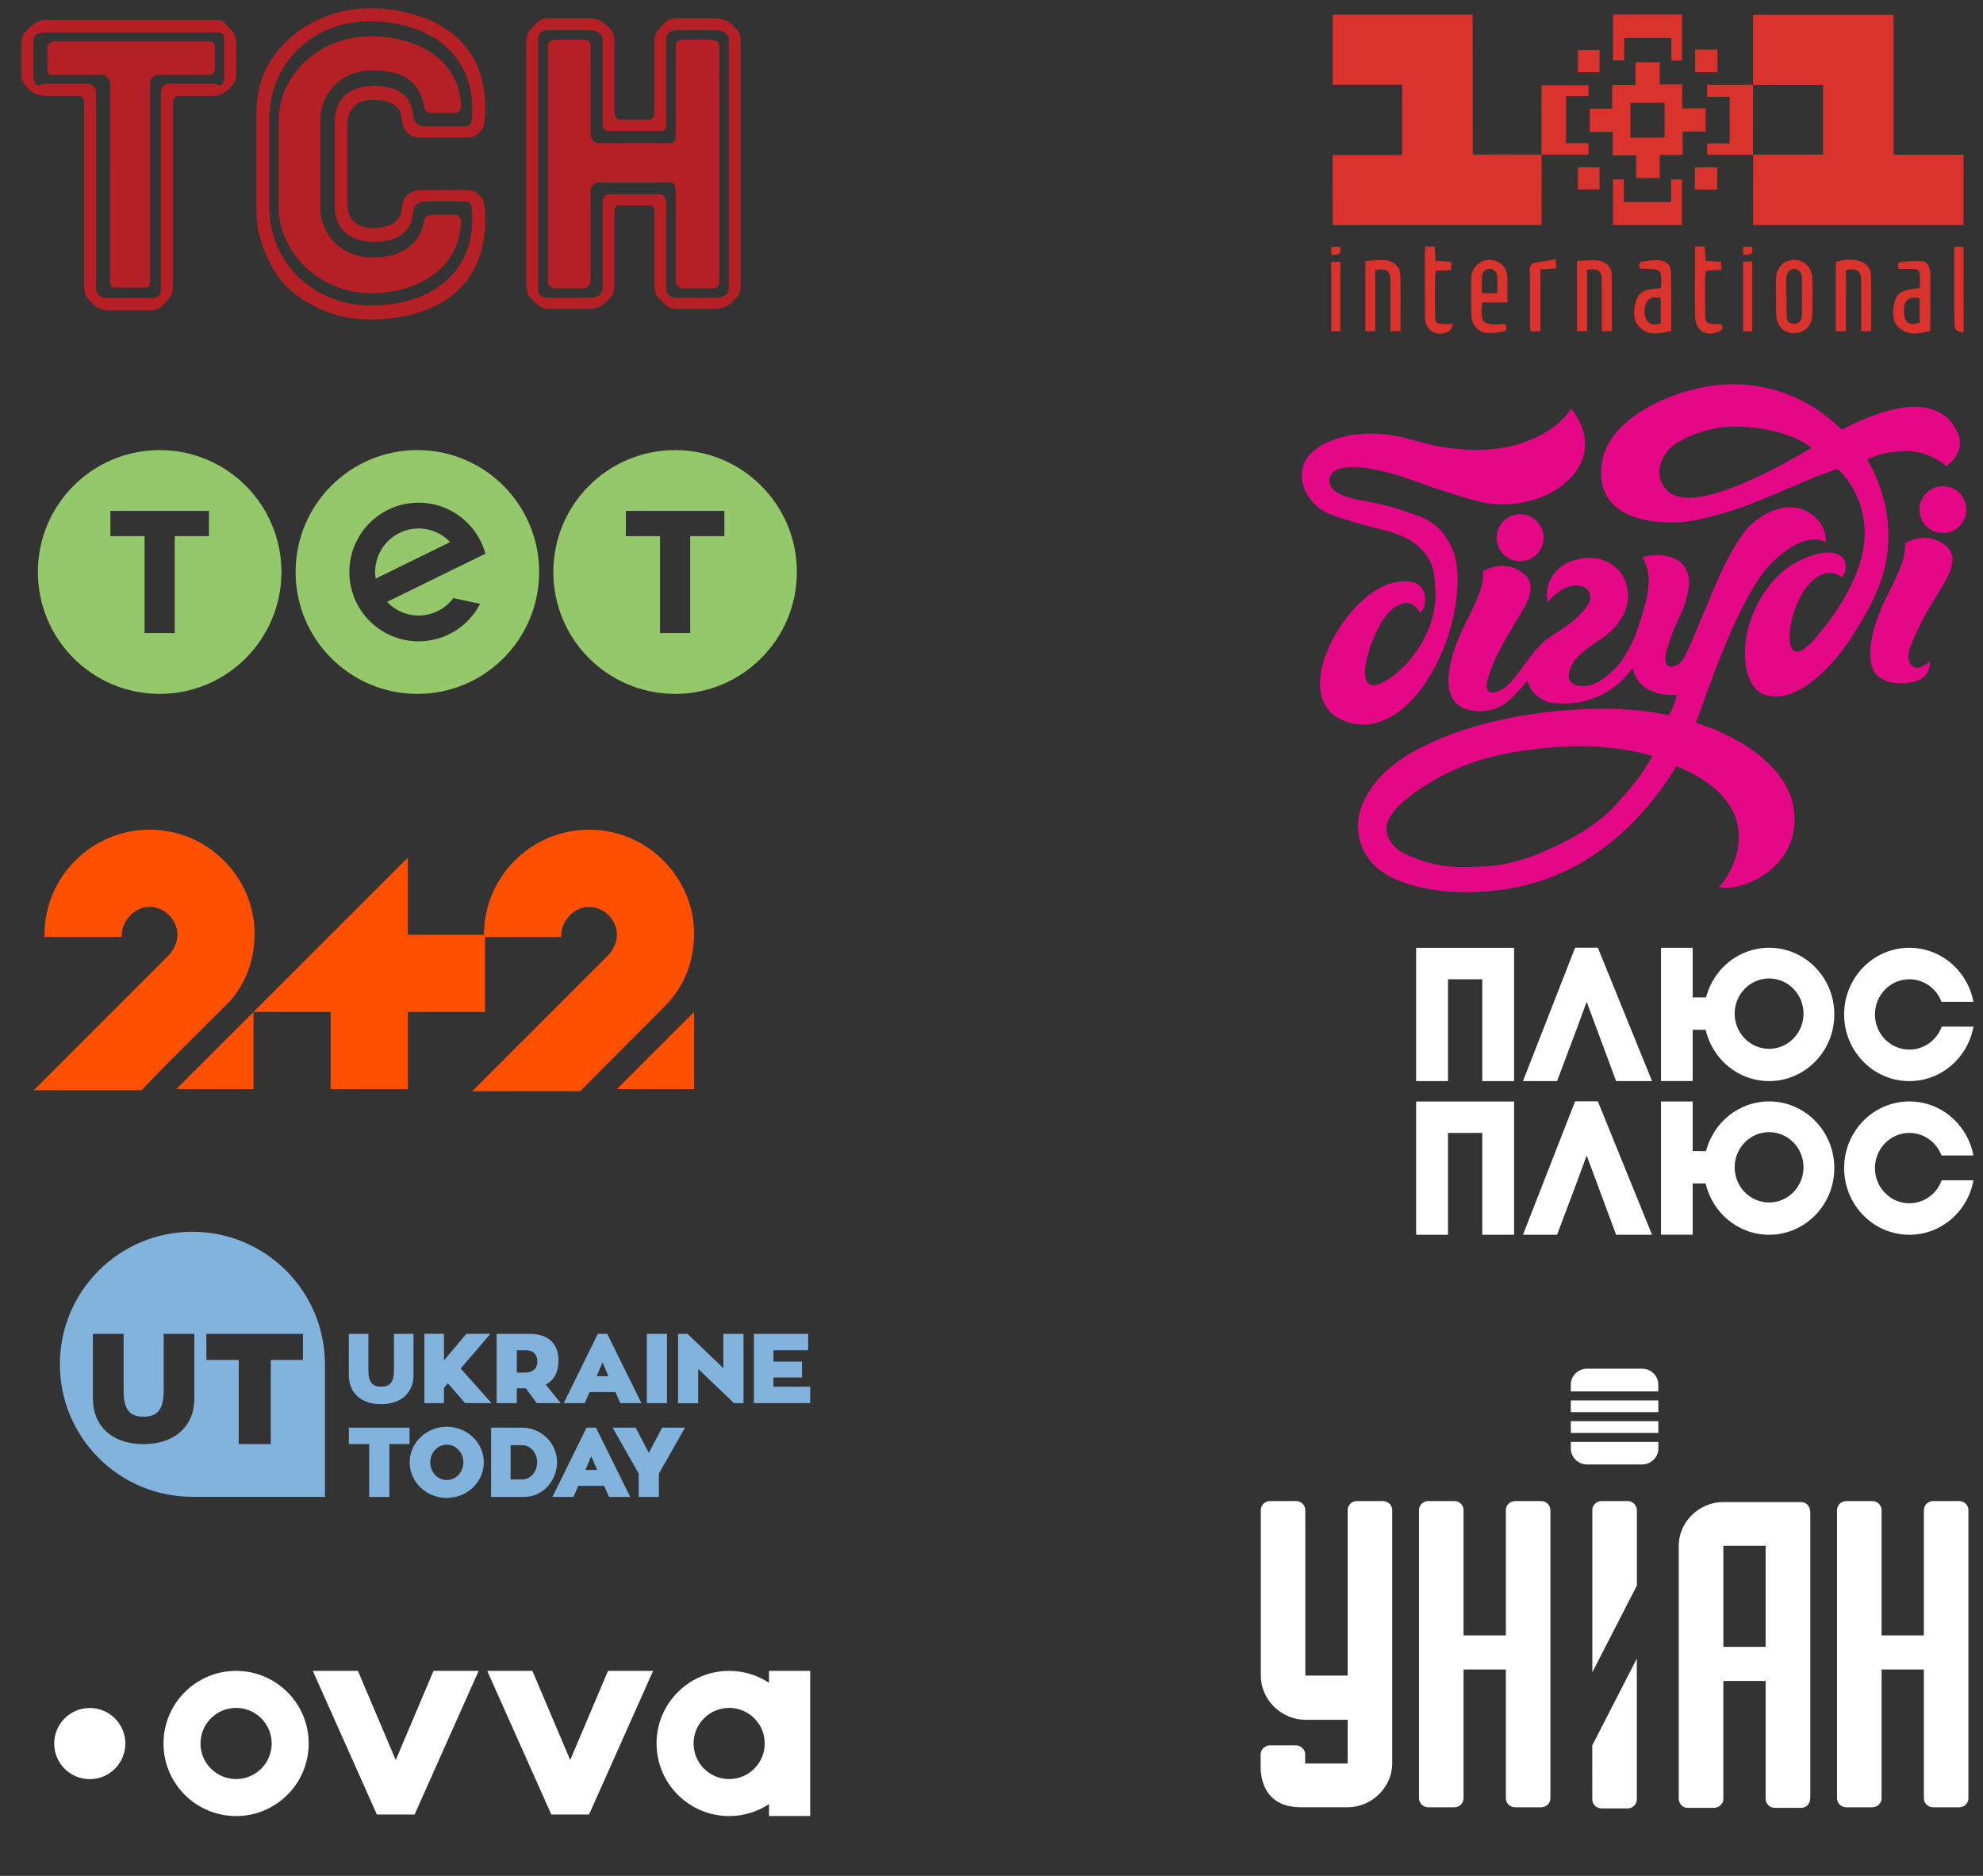 <?xml version="1.0" encoding="UTF-8" standalone="no"?>
<!-- Generator: Adobe Illustrator 16.0.3, SVG Export Plug-In . SVG Version: 6.00 Build 0)  -->

<svg
   xmlns:dc="http://purl.org/dc/elements/1.1/"
   xmlns:cc="http://creativecommons.org/ns#"
   xmlns:rdf="http://www.w3.org/1999/02/22-rdf-syntax-ns#"
   xmlns:svg="http://www.w3.org/2000/svg"
   xmlns="http://www.w3.org/2000/svg"
   xmlns:sodipodi="http://sodipodi.sourceforge.net/DTD/sodipodi-0.dtd"
   xmlns:inkscape="http://www.inkscape.org/namespaces/inkscape"
   version="1.1"
   id="Layer_1"
   x="0px"
   y="0px"
   width="185px"
   height="175px"
   viewBox="0 0 185 175"
   enable-background="enable-background:new 0 0 185 175;"
   xml:space="preserve"
   sodipodi:docname="logos_fix2.svg"
   inkscape:version="0.92.1 r15371"><rect x="0" y="0" width="185" height="175" fill="#333333" stroke="none"/><defs
     id="defs155" /><sodipodi:namedview
     pagecolor="#ffffff"
     bordercolor="#666666"
     borderopacity="1"
     objecttolerance="10"
     gridtolerance="10"
     guidetolerance="10"
     inkscape:pageopacity="0"
     inkscape:pageshadow="2"
     inkscape:window-width="1043"
     inkscape:window-height="566"
     id="namedview153"
     showgrid="false"
     inkscape:zoom="3.814336"
     inkscape:cx="39.870885"
     inkscape:cy="80.671921"
     inkscape:window-x="0"
     inkscape:window-y="0"
     inkscape:window-maximized="0"
     inkscape:current-layer="Layer_1" /><style
     type="text/css"
     id="style2">
	.st0{fill:#DA322C;}
	.st1{fill:#E40887;}
	.st2{fill:#82B3DC;}
	.st3{fill:#FFFFFF;}
	.st4{fill:#B42025;}
	.st5{fill:#95C76B;}
	.st6{fill:#FE5000;}
</style><g
     id="g54"><path
       fill="#DA322C"
       d="M163.545,14.434l-4.281,0.007v-1.063h2.105V9.029h-2.111V7.905h4.289V1.383h13.111v13.051h6.527v6.558   H163.55l0.007-6.561c0,0,4.313-0.01,6.52-0.01c0-2.187,0-6.507,0-6.507l-6.529-0.003L163.545,14.434L163.545,14.434z"
       id="path4" /><polygon
       fill="#DA322C"
       points="143.818,20.995 124.331,20.995 124.316,14.456 130.807,14.456 130.807,7.899 124.325,7.899    124.325,1.369 137.387,1.369 137.402,14.419 143.822,14.414  "
       id="polygon6" /><path
       fill="#DA322C"
       d="M156.943,10.108c0,0,1.475,0,2.188,0c0,0.736,0,1.396,0,2.164c-0.705,0-1.387,0-2.152,0   c0,0.767,0,1.43,0,2.185c-0.742,0-1.401,0-2.129,0c0,0.759,0,1.425,0,2.153c-0.746,0-1.427,0-2.203,0c0-0.684,0-1.366,0-2.121   c-0.756,0-1.422,0-2.192,0c0-0.75,0-1.43,0-2.19c-0.771,0-1.437,0-2.142,0c0-0.746,0-1.41,0-2.167c0.666,0,1.326,0,2.088,0   c0-0.771,0-1.453,0-2.209c0.767,0,1.43,0,2.178,0c0-0.732,0-1.394,0-2.122c0.781,0,1.48,0,2.262,0c0,0.679,0,1.341,0,2.07   c0.721,0,1.36,0,2.104,0C156.943,8.618,156.943,10.108,156.943,10.108z M155.297,12.836c0-1.145,0-2.192,0-3.246   c-1.102,0-2.13,0-3.188,0c0,1.104,0,2.153,0,3.246C153.193,12.836,154.223,12.836,155.297,12.836z"
       id="path8" /><path
       fill="#DA322C"
       d="M143.814,7.941c1.513,0,2.918,0,4.381,0c0,0.315,0,0.626,0,1.023c-0.676,0-1.357,0-2.094,0   c0,1.486,0,2.887,0,4.392c0.682,0,1.359,0,2.096,0c0,0.408,0,0.715,0,1.073c-1.49,0-4.385,0-4.385,0S143.814,10.141,143.814,7.941z   "
       id="path10" /><polygon
       fill="#DA322C"
       points="150.479,1.357 156.923,1.357 156.923,5.646 155.93,5.646 155.93,3.547 151.529,3.547    151.529,5.629 150.479,5.629  "
       id="polygon12" /><polygon
       fill="#DA322C"
       points="155.913,18.85 155.913,16.741 156.916,16.741 156.916,20.99 150.482,20.99 150.482,16.739    151.496,16.739 151.496,18.85  "
       id="polygon14" /><path
       fill="#DA322C"
       d="M147.113,24.338c0.645-0.022,1.267-0.099,1.878-0.051c0.747,0.058,1.35,0.587,1.366,1.269   c0.047,1.76,0.017,3.521,0.017,5.332c-0.308,0-0.572,0-0.942,0c0-0.257,0-0.504,0-0.751c0-1.302,0.004-2.603,0-3.905   c-0.002-0.988-0.281-1.22-1.369-1.06c0,1.875,0,3.766,0,5.711c-0.354,0-0.621,0-0.946,0   C147.113,28.742,147.113,26.596,147.113,24.338z"
       id="path16" /><path
       fill="#DA322C"
       d="M128.303,25.181c0,1.907,0,3.783,0,5.708c-0.332,0-0.598,0-0.92,0c0-2.153,0-4.3,0-6.535   c0.607-0.037,1.184-0.12,1.754-0.092c0.795,0.039,1.469,0.573,1.496,1.312c0.063,1.759,0.02,3.521,0.02,5.323   c-0.305,0-0.569,0-0.936,0c0-0.271,0-0.519,0-0.767c0.001-1.303,0.006-2.606,0-3.91C129.713,25.256,129.402,25.009,128.303,25.181z   "
       id="path18" /><path
       fill="#DA322C"
       d="M174.561,30.9c-0.354,0-0.601,0-0.931,0c0-0.615,0-1.192,0-1.77c0-0.999,0.011-1.999-0.004-2.998   c-0.013-0.886-0.399-1.154-1.41-0.923c0,1.869,0,3.761,0,5.69c-0.362,0-0.631,0-0.95,0c0-2.149,0-4.275,0-6.451   c0.707-0.221,1.43-0.304,2.164-0.108c0.649,0.174,1.094,0.631,1.112,1.282C174.593,27.36,174.561,29.1,174.561,30.9z"
       id="path20" /><path
       fill="#DA322C"
       d="M154.934,26.877c0.019-0.172,0.035-0.285,0.039-0.398c0.043-1.306-0.033-1.385-1.314-1.398   c-0.229-0.002-0.455-0.021-0.665-0.032c-0.179-0.374-0.062-0.595,0.278-0.65c0.455-0.074,0.922-0.158,1.379-0.128   c0.9,0.058,1.236,0.43,1.257,1.338c0.022,1.069,0.009,2.139,0.011,3.208c0,0.672,0,1.343,0,2.071   c-1.029,0.191-2.036,0.496-2.881-0.283c-0.768-0.708-0.646-1.675-0.398-2.551C152.945,26.954,153.973,26.991,154.934,26.877z    M154.938,27.794c-0.549-0.037-1.057-0.123-1.307,0.388c-0.271,0.559-0.295,1.193,0.034,1.732c0.283,0.464,0.776,0.38,1.272,0.266   C154.938,29.39,154.938,28.636,154.938,27.794z"
       id="path22" /><path
       fill="#DA322C"
       d="M179.119,26.867c0-0.406,0.008-0.793-0.002-1.181c-0.01-0.394-0.223-0.596-0.614-0.6   c-0.46-0.005-0.92-0.001-1.354-0.001c-0.133-0.351-0.121-0.625,0.215-0.656c0.638-0.061,1.283-0.098,1.922-0.061   c0.396,0.023,0.646,0.333,0.729,0.741c0.025,0.137,0.07,0.274,0.07,0.411c0.005,1.762,0.004,3.524,0.004,5.35   c-0.975,0.225-1.939,0.479-2.801-0.188c-0.813-0.632-0.729-1.572-0.549-2.442C176.991,26.997,178.075,26.999,179.119,26.867z    M179.09,27.851c-0.529-0.156-0.969-0.12-1.295,0.305c-0.25,0.327-0.225,1.404,0.014,1.752c0.232,0.342,0.604,0.41,1.281,0.217   C179.09,29.397,179.09,28.659,179.09,27.851z"
       id="path24" /><path
       fill="#DA322C"
       d="M165.689,27.679c0-0.581-0.021-1.162,0.004-1.742c0.041-1.003,0.729-1.688,1.67-1.692   c0.936-0.004,1.672,0.678,1.705,1.666c0.039,1.161,0.039,2.324,0.006,3.485c-0.03,1.031-0.764,1.7-1.752,1.678   c-0.955-0.021-1.58-0.674-1.619-1.721c-0.021-0.557-0.004-1.115-0.004-1.673C165.695,27.679,165.691,27.679,165.689,27.679z    M166.646,27.635c0.01,0,0.021,0,0.029,0c0,0.646-0.025,1.296,0.014,1.94c0.021,0.381,0.261,0.642,0.685,0.642   c0.418,0,0.618-0.263,0.714-0.63c0.023-0.088,0.025-0.184,0.025-0.275c0.002-1.111,0.012-2.222-0.004-3.333   c-0.008-0.543-0.281-0.866-0.688-0.887c-0.44-0.022-0.748,0.304-0.771,0.877C166.627,26.523,166.646,27.08,166.646,27.635z"
       id="path26" /><path
       fill="#DA322C"
       d="M140.633,28.218c-0.861,0-1.596,0-2.33,0c-0.033,0.162-0.066,0.25-0.068,0.338   c-0.036,1.406,0.021,1.763,1.596,1.709c0.25-0.009,0.688-0.205,0.72,0.278c0.028,0.426-0.397,0.4-0.669,0.447   c-0.384,0.066-0.787,0.102-1.174,0.065c-0.809-0.075-1.41-0.736-1.438-1.616c-0.035-1.182-0.039-2.368-0.002-3.55   c0.03-0.969,0.808-1.668,1.728-1.643c0.961,0.026,1.625,0.71,1.638,1.705C140.641,26.666,140.633,27.38,140.633,28.218z    M138.256,27.347c0.541,0,0.965,0,1.434,0c0-0.574,0.037-1.081-0.012-1.58c-0.041-0.437-0.371-0.702-0.736-0.68   c-0.414,0.024-0.645,0.291-0.674,0.665C138.225,26.272,138.256,26.798,138.256,27.347z"
       id="path28" /><path
       fill="#DA322C"
       d="M158.128,22.996c0.354,0,0.603,0,0.901,0c0.037,0.455,0.072,0.881,0.109,1.34   c0.485,0.026,0.922,0.049,1.41,0.075c0.02,0.246,0.034,0.466,0.059,0.761c-0.488,0.031-0.941,0.06-1.447,0.092   c-0.026,0.185-0.074,0.361-0.075,0.538c-0.008,1.139-0.012,2.278-0.002,3.417c0.009,0.91,0.099,0.989,0.996,1.011   c0.183,0.004,0.364,0.021,0.532,0.031c0.171,0.311,0.101,0.501-0.188,0.639c-1.207,0.58-2.235-0.002-2.278-1.351   c-0.047-1.394-0.016-2.79-0.018-4.185C158.128,24.601,158.128,23.836,158.128,22.996z"
       id="path30" /><path
       fill="#DA322C"
       d="M132.977,22.998c0.32,0,0.568,0,0.863,0c0.026,0.443,0.053,0.852,0.081,1.333   c0.486,0.027,0.958,0.055,1.462,0.083c0,0.274,0,0.494,0,0.768c-0.479,0.027-0.934,0.053-1.425,0.081   c-0.028,0.177-0.071,0.331-0.073,0.484c-0.006,1.208-0.01,2.415-0.001,3.622c0.007,0.763,0.097,0.845,0.839,0.857   c0.229,0.004,0.454,0.001,0.857,0.001c-0.161,0.305-0.206,0.552-0.35,0.637c-1.111,0.667-2.281,0.024-2.293-1.265   c-0.02-2.043-0.006-4.087-0.004-6.131C132.936,23.332,132.958,23.197,132.977,22.998z"
       id="path32" /><path
       fill="#DA322C"
       d="M143.708,30.904c-0.378,0-0.628,0-0.909,0c-0.025-0.185-0.064-0.34-0.064-0.497   c-0.004-1.721,0.014-3.441-0.012-5.161c-0.008-0.458,0.154-0.694,0.594-0.764c0.586-0.093,1.17-0.191,1.822-0.298   c0.021,0.35,0.032,0.57,0.049,0.855c-0.498,0.033-0.946,0.062-1.479,0.096C143.708,27.059,143.708,28.953,143.708,30.904z"
       id="path34" /><path
       fill="#DA322C"
       d="M183.191,31.027c-0.686-0.115-0.834-0.253-0.854-0.896c-0.023-0.93-0.01-1.86-0.01-2.791   c-0.001-1.417,0-2.834,0-4.315c0.3,0,0.559,0,0.859,0C183.191,25.699,183.191,28.36,183.191,31.027z"
       id="path36" /><path
       fill="#DA322C"
       d="M125.049,30.907c-0.31,0-0.558,0-0.857,0c0-2.164,0-4.303,0-6.484c0.287,0,0.551,0,0.857,0   C125.049,26.581,125.049,28.701,125.049,30.907z"
       id="path38" /><path
       fill="#DA322C"
       d="M163.471,30.906c-0.31,0-0.559,0-0.857,0c0-2.155,0-4.279,0-6.486c0.267-0.013,0.529-0.027,0.857-0.043   C163.471,26.557,163.471,28.699,163.471,30.906z"
       id="path40" /><path
       fill="#DA322C"
       d="M158.116,17.683c0-0.73,0-1.372,0-2.068c0.696,0,1.358,0,2.09,0c0,0.669,0,1.347,0,2.068   C159.518,17.683,158.854,17.683,158.116,17.683z"
       id="path42" /><rect
       x="158.143"
       y="4.625"
       fill="#DA322C"
       width="2.09"
       height="2.116"
       id="rect44" /><path
       fill="#DA322C"
       d="M149.223,17.678c-0.695,0-1.334,0-2.02,0c0-0.704,0-1.361,0-2.068c0.676,0,1.314,0,2.02,0   C149.223,16.269,149.223,16.944,149.223,17.678z"
       id="path46" /><path
       fill="#DA322C"
       d="M147.2,6.737c0-0.701,0-1.358,0-2.065c0.684,0,1.321,0,2.024,0c0,0.674,0,1.351,0,2.065   C148.549,6.737,147.893,6.737,147.2,6.737z"
       id="path48" /><path
       fill="#DA322C"
       d="M163.475,23.015c0.045,0.73,0.045,0.732-0.848,0.762c0-0.235,0-0.471,0-0.762   C162.893,23.015,163.157,23.015,163.475,23.015z"
       id="path50" /><path
       fill="#DA322C"
       d="M125.021,23.015c0.074,0.709,0.062,0.723-0.817,0.765c0-0.237,0-0.473,0-0.765   C124.452,23.015,124.713,23.015,125.021,23.015z"
       id="path52" /></g><g
     id="g68"><path
       fill="#E40887"
       d="M158.198,67.449c0.649-1.552,3.849-11.683,7.024-14.872c3.291-3.306,5.096-1.985,5.096-1.985   s0.209-1.416-1.198-2.527c-1.824-1.438-4.134-0.645-5.877,0.987c-0.839,0.786-2.086,2.938-3.056,5.187   c-1.432,3.312-2.762,6.758-3.271,7.396c-0.631,0.796-2.044,1.016-1.378-1.143c0.689-2.246,1.232-2.993,1.561-3.92   c0.854-2.448,0.305-3.256,0.135-3.569c-0.319-0.591-0.904-0.91-1.515-1.071c-1.268-0.334-2.45,0.027-2.45,0.027   c0.5,1.339,1.109,2.094-0.465,6.588c-0.078,0.223-0.148,0.438-0.21,0.646c-0.294,0.776-1.142,2.38-1.747,3.005   c-0.712,0.731-1.539,1.411-2.369,1.691c-0.776,0.263-2.871,0.23-1.865-1.8c0.365-0.734,1.271-1.522,2.5-2.301   c2.146-1.358,2.902-3.138,2.753-4.504c-0.122-1.111-0.576-2.426-2.403-3.066c-1.388-0.485-3.354,0.057-4.177,0.95   c-1.024,1.115-1.026,2.019-0.94,3.03c0,0,0.838-1.037,1.893-1.434c0.471-0.176,0.98-0.184,1.393-0.053   c0.696,0.222,0.955,1.013,0.49,1.728c-1.146,1.765-3.207,2.611-4.104,3.443c-0.449,0.416-0.838,0.825-1.113,1.232   c-1.225,1.533-1.875,2.732-2.926,3.279c-0.746,0.386-1.287,0.245-1.293-0.43c-0.004-0.619,0.592-2.128,1.313-3.521   c0.461-0.892,1.758-2.963,2.204-3.774c0.569-1.036,0.963-2.296,0.008-3.105c-1.849-1.564-3.856-0.274-3.856-0.274   c0.129,1.254-0.539,2.713-1.75,5.099c-1.242,2.449-2.688,6.915,0.235,7.786c1.179,0.351,2.457,0.173,3.456-0.463   c0.678-0.431,1.469-1.322,2.195-2.227c0.205,0.829,0.807,1.624,2.039,2.039c3.912,0.588,6.549-1.396,7.777-3.235   c0.576,2.932,4.139,2.533,4.139,2.533s-0.325,1.256-0.764,1.903c-7.007-1.574-19.17-0.043-25.213,4.28   c-1.236,0.885-2.218,1.887-2.845,3.003c-0.192,0.343-1.06,1.647-0.922,3.469c0.142,1.899,1.343,3.162,1.897,3.602   c2.711,2.141,8.352,2.73,13.457,1.565c8.92-2.032,13.479-9.805,14.35-11.166c9.404,3.857,4.772,10.591,3.949,11.263   c1.969,0.521,7.463-1.616,7.045-6.871C166.982,70.616,159.941,67.882,158.198,67.449z M151.117,74.665   c-1.021,1.197-2.93,3.063-7.491,4.937c-1.733,0.712-3.55,1.218-5.726,1.258c-1.5,0.026-3.73,0.283-6.9-1.243   c-0.689-0.333-1.335-0.897-1.607-1.864c-0.328-1.164,0.756-2.792,4-4.744c4.01-2.416,7.735-2.911,10.853-3.242   c5.921-0.627,9.917,0.765,9.917,0.765C152.997,72.623,152.039,73.585,151.117,74.665z"
       id="path56" /><path
       fill="#E40887"
       d="M181.572,50.948c-1.848-1.564-3.856-0.274-3.856-0.274c0.13,1.253-0.54,2.713-1.751,5.099   c-0.875,1.724-1.857,4.565-1.357,6.323c0.567,1.996,3.177,1.659,3.728,1.557c1.319-0.245,1.772-1.149,1.694-1.942   c-0.86,0.696-1.34,0.697-1.625,0.42c-0.17-0.165-0.655-0.612-0.133-1.919c0.277-0.703,0.679-1.585,1.09-2.386   c0.463-0.891,1.759-2.962,2.203-3.772C182.137,53.018,182.529,51.757,181.572,50.948z"
       id="path58" /><path
       fill="#E40887"
       d="M135.367,58.406c0.453-1.665,0.675-3.363,0.601-4.914c-0.065-1.393-0.374-2.19-0.839-2.998   c-0.593-1.03-1.285-1.801-3.01-2.441c-3.919-1.457-5.643-1.248-7.084-1.938c-1.455-0.696-1.178-1.942-0.258-2.315   c0.798-0.321,1.826-0.243,2.354-0.176c1.156,0.145,2.605,0.459,4.137,0.994c1.709,0.599,3.408,1.25,6.422,2.097   c6.015,1.692,13.168-3.179,8.881-8.608c-0.771,1.486-5.375,5.731-14.797,2.931c-4.979-1.48-9.11,0.074-10.082,2.103   c-0.498,1.037-0.328,2.985,1.433,4.299c0.871,0.649,2.106,0.908,3.358,1.316c0.582,0.192,2.33,0.617,3.051,0.817   c0.898,0.249,1.914,0.638,2.724,1.343c0.851,0.739,1.236,1.482,1.418,2.112c0.19,0.656,0.269,2.304,0.249,2.727   c-0.136,3.296-2.371,6.517-4.889,7.892c-1.534,0.837-1.926-0.316-1.598-1.881c0.387-1.835,1.354-3.976,2.351-4.845   c1.847-1.613,2.666,0.225,2.666,0.225c0.673-0.183,1.307-3.737-2.584-2.755c-4.53,1.143-9.986,10.996-4.265,12.94   C129.977,68.816,133.896,63.79,135.367,58.406z"
       id="path60" /><path
       fill="#E40887"
       d="M175.918,47.408c-0.277-1.462-0.881-3.144-1.734-4.548c0.924-0.427,1.866-0.709,3.438-0.779   c2.308-0.103,3.935,1.385,3.935,1.385s2.643-1.548,0.358-4.231c-2.433-2.58-6.987-0.757-10.083,0.846   c-3.426-3.367-8.646-5.382-14.688-3.523c-2.752,0.847-5.629,2.353-7.086,4.831c-0.496,0.843-0.832,2.133-0.607,3.591   c0.479,3.09,4.133,3.974,7.587,3.717c0.969-0.072,3.424-0.61,5.967-1.563c3.192-1.197,6.617-2.893,8.44-3.376   c1.546,1.375,2.675,3.9,2.507,6.493c-0.286,4.365-3.968,8.509-4.478,9.153c-0.494,0.624-1.166,1.141-1.269,1.202   c-2.063,1.278-1.399-4.164,0.729-6.293c1.67-1.667,2.908-0.438,2.908-0.438c0.885-1.126,0.286-3.5-3.813-1.656   c-2.865,1.288-4.848,4.773-5.17,7.579c-0.291,2.545,0.369,4.766,2.082,5.107c3.259,0.698,6.717-3.702,7.904-5.636   C174.572,56.46,176.962,52.889,175.918,47.408z M155.51,45.731c-1.521-1.585-0.296-3.591,0.785-4.32   c1.436-0.965,3.402-1.463,4.482-1.563c2.625-0.242,6.295,0.372,8.236,1.925C166.143,43.473,157.873,48.198,155.51,45.731z"
       id="path62" /><circle
       fill="#E40887"
       cx="141.816"
       cy="50.162"
       r="2.19"
       id="circle64" /><circle
       fill="#E40887"
       cx="181.257"
       cy="47.541"
       r="2.19"
       id="circle66" /></g><g
     id="g100"><g
       id="g84"><path
         fill="#82B3DC"
         d="M38.578,128.307c0,1.494-1.036,2.688-3.026,2.688c-1.981,0-3.009-1.184-3.009-2.688v-3.871h1.825v3.385    c0,1.164,0.404,1.539,1.184,1.539c0.797,0,1.201-0.375,1.201-1.539v-3.385h1.825V128.307z"
         id="path70" /><path
         fill="#82B3DC"
         d="M45.856,130.898h-2.458l-1.623-1.853l-0.358,0.44v1.41h-1.825v-6.465h1.825v2.485l2.091-2.485h2.247    l-2.779,3.237L45.856,130.898z"
         id="path72" /><path
         fill="#82B3DC"
         d="M49.068,129.523c-0.019-0.008-0.037-0.008-0.056-0.008h-0.797v1.383h-1.88v-6.463h3.072    c2.008,0,2.696,1.183,2.696,2.467c0,1.055-0.376,1.844-1.183,2.265l1.385,1.731h-2.238L49.068,129.523z M48.216,128.049h0.715    c0.926,0,1.201-0.515,1.201-1.009c0-0.541-0.256-1.073-1.045-1.073h-0.871V128.049z"
         id="path74" /><path
         fill="#82B3DC"
         d="M57.413,129.863h-2.412l-0.45,1.035H52.59l3.182-6.463h0.88l3.191,6.463h-1.972L57.413,129.863z     M55.662,128.379h1.101l-0.551-1.275L55.662,128.379z"
         id="path76" /><path
         fill="#82B3DC"
         d="M62.225,130.898h-1.88v-6.463h1.88V130.898z"
         id="path78" /><path
         fill="#82B3DC"
         d="M69.364,124.436v6.465h-0.88l-3.347-3.198v3.198h-1.88v-6.465h0.881l3.347,3.201v-3.201H69.364z"
         id="path80" /><path
         fill="#82B3DC"
         d="M75.586,129.369v1.529h-5.254v-6.463h5.062v1.529h-3.237v1.057h2.668v1.484h-2.668v0.861L75.586,129.369    L75.586,129.369z"
         id="path82" /></g><g
       id="g96"><path
         fill="#82B3DC"
         d="M38.211,134.715h-1.889v4.934h-1.88v-4.934h-1.898v-1.531h5.667V134.715z"
         id="path86" /><path
         fill="#82B3DC"
         d="M45.134,136.42c0,1.835-1.541,3.32-3.457,3.32c-1.907,0-3.457-1.485-3.457-3.32    c0-1.832,1.549-3.318,3.457-3.318C43.594,133.102,45.134,134.588,45.134,136.42z M43.227,136.42c0-0.906-0.688-1.648-1.55-1.648    c-0.843,0-1.541,0.742-1.541,1.648c0,0.918,0.697,1.65,1.541,1.65C42.539,138.07,43.227,137.338,43.227,136.42z"
         id="path88" /><path
         fill="#82B3DC"
         d="M48.922,139.648h-3.108v-6.465h2.897c1.797,0,3.255,1.447,3.255,3.234    C51.966,138.137,50.618,139.648,48.922,139.648z M48.757,138.018c0.752-0.027,1.357-0.732,1.357-1.598    c0-0.879-0.633-1.604-1.403-1.604h-1.073v3.199h1.119V138.018z"
         id="path90" /><path
         fill="#82B3DC"
         d="M56.362,138.613H53.95l-0.449,1.035h-1.963l3.182-6.465h0.881l3.191,6.465H56.82L56.362,138.613z     M54.611,137.128h1.1l-0.55-1.276L54.611,137.128z"
         id="path92" /><path
         fill="#82B3DC"
         d="M63.906,133.184l-2.438,4.293v2.172h-1.881v-2.172l-2.43-4.293h2.137l1.238,2.35l1.238-2.35H63.906z"
         id="path94" /></g><path
       fill="#82B3DC"
       d="M17.949,114.912c-6.827,0-12.362,5.535-12.362,12.361c0,6.83,5.535,12.363,12.362,12.363h12.364v-12.363   C30.313,120.447,24.777,114.912,17.949,114.912z M18.132,130.504c0,2.344-1.625,4.213-4.746,4.213   c-3.106,0-4.717-1.854-4.717-4.213v-6.068h2.862v5.309c0,1.824,0.632,2.416,1.854,2.416c1.251,0,1.884-0.592,1.884-2.416v-5.309   h2.861v6.068H18.132z M28.264,126.87h-3.003v7.845h-2.989v-7.845h-3.019v-2.435h9.011V126.87z"
       id="path98" /></g><g
     id="g118"><polygon
       fill="#FFFFFF"
       points="141.256,102.759 141.256,115.189 138.286,115.189 138.286,105.688 135.088,105.688    135.088,115.189 132.116,115.189 132.116,102.759  "
       id="polygon102" /><polygon
       fill="#FFFFFF"
       points="141.256,88.423 141.256,100.854 138.286,100.854 138.286,91.354 135.088,91.354 135.088,100.854    132.116,100.854 132.116,88.423  "
       id="polygon104" /><polygon
       fill="#FFFFFF"
       points="148.966,95.988 148.025,93.458 147.123,95.917 145.264,100.854 142.083,100.854 146.948,88.409    149.068,88.409 154.124,100.854 150.771,100.854  "
       id="polygon106" /><path
       fill="#FFFFFF"
       d="M181.148,95.771c-0.455,1.254-1.631,2.146-3.018,2.146c-1.771,0-3.211-1.469-3.211-3.282   c0-1.813,1.438-3.281,3.211-3.281c1.367,0,2.535,0.873,2.999,2.104h2.979c-0.541-2.871-3.01-5.04-5.979-5.04   c-3.357,0-6.085,2.783-6.085,6.22c0,3.434,2.728,6.217,6.085,6.217c2.979,0,5.46-2.188,5.982-5.082H181.148L181.148,95.771z"
       id="path108" /><path
       fill="#FFFFFF"
       d="M165.044,97.843c-1.774,0-3.212-1.47-3.212-3.28c0-1.813,1.438-3.283,3.212-3.283s3.212,1.471,3.212,3.283   C168.256,96.373,166.818,97.843,165.044,97.843 M165.044,88.415c-2.823,0-5.196,1.967-5.883,4.633h-1.246V88.42h-2.955v12.426   h2.955v-4.777h1.208c0.634,2.742,3.044,4.785,5.921,4.785c3.36,0,6.085-2.783,6.085-6.22   C171.129,91.198,168.404,88.415,165.044,88.415"
       id="path110" /><polygon
       fill="#FFFFFF"
       points="148.966,110.324 148.025,107.792 147.123,110.252 145.264,115.189 142.083,115.189    146.948,102.743 149.068,102.743 154.124,115.189 150.771,115.189  "
       id="polygon112" /><path
       fill="#FFFFFF"
       d="M181.148,110.107c-0.455,1.252-1.631,2.146-3.018,2.146c-1.771,0-3.211-1.471-3.211-3.282   c0-1.813,1.438-3.283,3.211-3.283c1.367,0,2.535,0.875,2.999,2.104h2.979c-0.541-2.871-3.01-5.04-5.979-5.04   c-3.357,0-6.085,2.784-6.085,6.22c0,3.434,2.728,6.219,6.085,6.219c2.979,0,5.46-2.188,5.982-5.082H181.148L181.148,110.107z"
       id="path114" /><path
       fill="#FFFFFF"
       d="M165.044,112.178c-1.774,0-3.212-1.471-3.212-3.283c0-1.812,1.438-3.279,3.212-3.279   s3.212,1.47,3.212,3.279C168.256,110.707,166.818,112.178,165.044,112.178 M165.044,102.749c-2.823,0-5.196,1.967-5.883,4.634   h-1.246v-4.627h-2.955v12.426h2.955v-4.779h1.208c0.634,2.742,3.044,4.787,5.921,4.787c3.36,0,6.085-2.785,6.085-6.221   C171.129,105.534,168.404,102.749,165.044,102.749"
       id="path116" /></g><g
     id="g126"><path
       fill="#B42025"
       d="M68.365,2.36c-0.387-0.374-0.893-0.637-1.606-0.648h-3.653c-0.712,0.011-0.934,0.274-1.321,0.648   c-0.374,0.382-0.71,0.629-0.727,1.436c0,0,0,6.075,0,6.543c0,0.468-0.165,0.812-0.513,0.812h-2.68   c-0.411,0-0.545-0.343-0.545-0.812c0-0.468,0-6.543,0-6.543c-0.017-0.8-0.351-1.05-0.728-1.436   c-0.387-0.374-0.896-0.637-1.606-0.648h-3.835c-0.713,0.011-0.935,0.276-1.323,0.651c-0.374,0.382-0.709,0.632-0.723,1.432v22.902   c0.014,0.803,0.35,1.049,0.723,1.432c0.387,0.373,0.61,0.674,1.323,0.686h3.835c0.711-0.012,1.22-0.31,1.606-0.685   c0.376-0.381,0.71-0.63,0.728-1.433c0,0,0-6.127,0-6.778c0-0.649,0.07-0.759,0.545-0.759h2.68c0.333,0,0.513,0.109,0.513,0.759   c0,0.654,0,6.778,0,6.778c0.017,0.805,0.354,1.052,0.727,1.433c0.386,0.375,0.607,0.673,1.321,0.685h3.653   c0.715-0.012,1.221-0.31,1.607-0.685c0.374-0.378,0.712-0.628,0.726-1.433V3.796C69.078,2.99,68.74,2.743,68.365,2.36z    M67.992,26.835c-0.009,0.671-0.579,0.941-1.233,0.945h-3.651c-0.654-0.004-0.939-0.274-0.948-0.945V18.82   c0,0-0.113-0.69-0.563-0.69h-4.815c-0.545,0-0.562,0.69-0.562,0.69v8.015c-0.007,0.676-0.575,0.943-1.232,0.945h-3.835   c-0.66-0.002-0.939-0.269-0.945-0.945V3.763c0.009-0.671,0.292-0.942,0.945-0.947h3.835c0.653,0.005,1.223,0.276,1.232,0.947   c0,0,0,7.46,0,7.812c0,0.351,0.159,0.652,0.562,0.652h4.815c0.45,0,0.563-0.226,0.563-0.652c0-0.424,0-7.812,0-7.812   c0.009-0.671,0.293-0.942,0.948-0.947h3.651c0.654,0.005,1.224,0.276,1.233,0.947V26.835z M66.094,3.697h-2.417   c-0.349,0-0.641,0.167-0.641,0.533v8.346c0,0.476-0.046,0.772-0.544,0.772H55.82c-0.398,0-0.722-0.44-0.722-0.823V4.264   c0-0.356-0.197-0.566-0.505-0.566c-0.483,0-2.696,0-2.696,0c-0.536,0-0.774,0.27-0.774,0.6c0,0,0,21.539,0,21.914   c0,0.376,0.172,0.686,0.813,0.686s2.562,0,2.562,0s0.601-0.134,0.601-0.686v-8.428c0-0.353,0.295-0.758,0.722-0.758h6.671   c0.452,0,0.544,0.438,0.544,0.758c0,1.718,0.001,7.928,0.001,8.428c0,0.501,0.569,0.686,0.569,0.686s2.396,0,2.847,0   c0.451,0,0.654-0.233,0.654-0.686V4.33C67.106,3.908,66.758,3.697,66.094,3.697z M20.19,1.855H4.271   C3.573,1.869,3.079,2.246,2.703,2.637C2.341,3.033,2.015,3.161,2,4.002v3.076C1.99,7.556,2.17,7.694,2.449,8.059   c0.427,0.556,0.853,0.699,1.133,0.79c0.293,0.081,0.506,0.09,0.69,0.093c0,0,2.769,0,3.031,0c0.261,0,0.54,0.133,0.54,0.636   c0,0.498,0,17.153,0,17.153c0.015,0.84,0.343,1.111,0.704,1.508c0.376,0.389,0.867,0.7,1.569,0.713h4.031   c0.702-0.014,0.909-0.328,1.283-0.719c0.363-0.398,0.686-0.665,0.701-1.503V9.603c0,0-0.003-0.661,0.542-0.661   c0.546,0,3.231,0,3.231,0c0.246-0.008,0.396-0.008,0.867-0.213c0.231-0.111,0.53-0.293,0.808-0.662   c0.281-0.364,0.463-0.508,0.453-0.989l0.001-3.076c-0.016-0.841-0.341-1.065-0.705-1.462C20.952,2.149,20.888,1.869,20.19,1.855z    M20.912,7.215c0,0.24-0.082,0.502-0.276,0.7c-0.193,0.201-0.343-0.106-0.732-0.106c0,0-3.657,0-4.156,0   c-0.617,0-0.738,0.491-0.738,0.791c0,0.302,0,18.27,0,18.27c-0.009,0.669-0.253,0.938-0.863,0.946h-4.031   c-0.612-0.007-1.142-0.277-1.152-0.946c0,0,0-17.893,0-18.27c0-0.375-0.31-0.791-0.784-0.791c-0.474,0-3.908,0-3.908,0   c-0.389,0-0.682,0.308-0.875,0.106c-0.193-0.197-0.275-0.459-0.275-0.7V3.832c0.009-0.668,0.54-0.799,1.15-0.806H20.19   c0.611,0.007,0.712,0.135,0.722,0.806V7.215z M19.547,3.866H5.056c-0.443,0-0.641,0.317-0.641,0.507c0,0.188,0,1.847,0,2.162   c0,0.312,0.159,0.449,0.35,0.449H9.58c0.309,0,0.678,0.44,0.678,0.765c0,0.323-0.002,18.338-0.002,18.588s0.155,0.495,0.345,0.495   h2.966c0.178,0,0.436-0.145,0.436-0.495V7.749c0-0.4,0.371-0.765,0.75-0.765h4.794c0.354,0,0.5-0.262,0.5-0.636V4.373   C20.047,4.048,19.866,3.866,19.547,3.866z M34.587,0.771c-3.141,0-5.857,1.201-7.703,2.934c-1.893,1.777-2.975,3.951-2.968,6.957   v9.072c-0.006,2.621,1.368,5.633,2.925,7.095c1.845,1.731,4.521,2.978,7.658,2.978c5.521,0,10.771-2.447,10.771-9.294V20.2   c-0.015-0.835-0.055-1.459-0.417-1.852c-0.373-0.386-0.64-0.629-1.353-0.629s-3.612,0.01-4.136,0.01   c-0.862,0-1.804,0.33-1.892,1.803c-0.049,0.827-0.714,1.734-2.723,1.734c-2.185,0-2.347-1.724-2.339-2.151v-7.562   c-0.008-0.429,0.154-2.241,2.339-2.241c2.062,0,2.673,0.886,2.723,1.73c0.088,1.472,1.03,1.803,1.892,1.803   c0.524,0,3.398,0.002,4.109,0.002c0.713,0,1.007-0.234,1.38-0.619c0.362-0.393,0.402-1.016,0.417-1.854V10.06   C45.271,1.807,37.395,0.771,34.587,0.771z M43.397,11.785c0,0-2.862,0.003-3.508,0.003s-1.304-0.115-1.385-1.176   c-0.163-2.129-2.143-2.601-3.569-2.601c-3.385,0-3.702,2.396-3.7,3.229v8.093c-0.001,0.832,0.315,3.228,3.7,3.228   c1.155,0,3.396-0.32,3.569-2.601c0.081-1.058,0.739-1.176,1.385-1.176s3.508,0.005,3.508,0.005c0.606,0.009,0.658,0.485,0.658,1.65   c0,5.242-4.074,8.052-9.468,8.052c-5.401,0-9.459-4.041-9.467-9.218v-8.154c0.008-5.175,3.982-9.127,9.383-9.127   c5.393,0,9.552,2.898,9.552,8.142C44.055,11.298,44.003,11.776,43.397,11.785z M34.549,3.38c-4.847,0-8.55,3.711-8.55,7.831v8.152   c0,4.117,3.783,7.989,8.631,7.989c4.016,0,8.136-2.058,8.382-6.553c0.024-0.438-0.201-0.769-0.507-0.769   c-0.308,0-2.093,0.001-2.093,0.001c-0.438,0-0.759,0.093-0.831,0.51c-0.403,2.304-2.134,3.477-4.863,3.477   c-2.923,0-4.835-2.211-4.839-4.655v-8.152c0.004-2.447,1.916-4.655,4.839-4.655c2.918,0,4.438,1.043,4.863,3.474   c0.072,0.417,0.393,0.511,0.831,0.511c0,0,1.785,0.004,2.093,0.004c0.307,0,0.531-0.336,0.507-0.772   C42.766,5.275,38.564,3.38,34.549,3.38z"
       id="path124" /></g><g
     id="g134"><path
       fill="#95C76B"
       d="M19.491,50.013h-3.188v9.044h-0.234v0.001h-2.347v-0.001h-0.234v-9.044H10.3v-2.35h9.192L19.491,50.013   L19.491,50.013z M26.256,53.361c0-6.281-5.086-11.373-11.361-11.373c-6.274,0-11.361,5.091-11.361,11.373   c0,6.281,5.086,11.372,11.361,11.372S26.256,59.642,26.256,53.361"
       id="path128" /><path
       fill="#95C76B"
       d="M67.578,50.013H64.39v9.044h-0.234v0.001h-2.347v-0.001h-0.234v-9.044h-3.188v-2.35h9.192L67.578,50.013   L67.578,50.013z M74.343,53.361c0-6.281-5.086-11.373-11.361-11.373c-6.274,0-11.36,5.091-11.36,11.373   c0,6.281,5.086,11.372,11.36,11.372S74.343,59.642,74.343,53.361"
       id="path130" /><path
       fill="#95C76B"
       d="M35.044,53.98l6.954-3.408c-0.739-0.782-1.785-1.271-2.945-1.271c-2.24,0-4.056,1.817-4.056,4.06   C34.997,53.571,35.013,53.779,35.044,53.98 M45.285,51.652l-9.178,4.497c0.739,0.783,1.785,1.271,2.945,1.271   c1.319,0,2.491-0.631,3.231-1.608L42.31,55.8l2.483,0.53c-1.075,2.078-3.242,3.498-5.741,3.498c-3.568,0-6.461-2.896-6.461-6.467   c0-3.572,2.894-6.467,6.461-6.467C42.03,46.894,44.537,48.909,45.285,51.652 M50.299,53.361c0-6.281-5.086-11.373-11.361-11.373   S27.577,47.08,27.577,53.361c0,6.281,5.087,11.373,11.361,11.373S50.299,59.642,50.299,53.361"
       id="path132" /></g><g
     id="g138"><path
       fill="#FFFFFF"
       d="M148.55,167.861c0,0.462,0.386,0.843,0.858,0.843h2.439c0.473,0,0.857-0.381,0.857-0.843V154.73   l-4.157,8.094L148.55,167.861L148.55,167.861z M146.547,131.742h8.165v-1.1h-8.165V131.742z M153.202,127.682h-5.144   c-0.824,0-1.514,0.674-1.514,1.481v0.642h8.165v-0.642C154.712,128.354,154.023,127.682,153.202,127.682z M146.547,133.68h8.165   v-1.1h-8.165V133.68z M146.547,135.137c0,0.809,0.688,1.482,1.512,1.482h5.146c0.819,0,1.51-0.676,1.51-1.482v-0.619h-8.165   L146.547,135.137L146.547,135.137z M168.021,140.125c-0.752,0-7.246,0-7.246,0c-2.246,0-4.159,1.836-4.159,4.079   c0,0,0,23.337,0,23.642c0,0.35,0.341,0.805,0.791,0.805h2.493c0.553,0,0.885-0.496,0.875-0.758c0-0.084,0-11.076,0-11.076h3.947   c0,0,0,10.729,0,11.039c0,0.313,0.291,0.758,0.789,0.795h2.596c0,0,0.781-0.037,0.781-0.996v-26.616   C168.887,140.859,168.758,140.139,168.021,140.125z M164.723,153.633h-3.947v-9.429h3.947V153.633z M151.85,140.034h-2.439   c-0.475,0-0.858,0.379-0.858,0.842v15.13l4.157-8.095v-7.035C152.707,140.413,152.32,140.034,151.85,140.034z M143.783,140.034   h-2.439c-0.473,0-0.857,0.379-0.857,0.842v11.687h-3.947v-11.687c0-0.463-0.391-0.842-0.859-0.842h-2.439   c-0.473,0-0.858,0.379-0.858,0.842v26.88c0,0.465,0.388,0.844,0.858,0.844h2.439c0.473,0,0.859-0.379,0.859-0.844v-12.01h3.947   v12.01c0,0.465,0.387,0.844,0.857,0.844h2.439c0.474,0,0.859-0.379,0.859-0.844v-26.88   C144.643,140.413,144.257,140.034,143.783,140.034z M182.783,140.034h-2.442c-0.471,0-0.858,0.379-0.858,0.842v11.687h-3.946   v-11.687c0-0.463-0.388-0.842-0.858-0.842h-2.441c-0.471,0-0.857,0.379-0.857,0.842v26.88c0,0.465,0.387,0.844,0.857,0.844h2.441   c0.473,0,0.858-0.379,0.858-0.844v-12.01h3.946v12.01c0,0.465,0.39,0.844,0.858,0.844h2.442c0.472,0,0.857-0.379,0.857-0.844   v-26.88C183.643,140.413,183.255,140.034,182.783,140.034z M129.023,140.034h-2.439c-0.473,0-0.857,0.379-0.857,0.842v15.438   h-3.949v-14.388h-0.004v-1.053c0-0.463-0.385-0.842-0.855-0.842h-2.439c-0.468,0-0.849,0.368-0.856,0.823   c0,0.004-0.003,0.014-0.003,0.019v1.054h0.003v14.387c0,2.246,1.913,4.123,4.159,4.123h3.947v4.08h-3.965v-0.847   c0-0.169-0.055-0.325-0.142-0.459c-0.042-0.063-0.093-0.114-0.146-0.165c-0.152-0.133-0.352-0.22-0.57-0.22h-2.439   c-0.221,0-0.42,0.087-0.572,0.22c-0.142,0.125-0.237,0.294-0.271,0.484c-0.008,0.047-0.017,0.091-0.017,0.14v1.056h0.002   c-0.022,0.824,0.129,3.871,3.766,3.871h4.355c2.285,0,4.155-1.916,4.155-4.08v-23.644   C129.882,140.413,129.497,140.034,129.023,140.034z"
       id="path136" /></g><g
     id="g150"><path
       fill="#FFFFFF"
       d="M33.391,155.874l3.528,8.319l3.527-8.319h4.208l-5.976,13.399H35.16l-5.977-13.399H33.391z"
       id="path140" /><path
       fill="#FFFFFF"
       d="M49.668,155.874l3.528,8.319l3.527-8.319h4.208l-5.978,13.399h-3.519l-5.977-13.399H49.668z"
       id="path142" /><path
       fill="#FFFFFF"
       d="M22.027,155.874c-3.742,0-6.773,3.032-6.773,6.772c0,3.741,3.032,6.772,6.773,6.772   c3.74,0,6.772-3.031,6.772-6.772C28.799,158.906,25.767,155.874,22.027,155.874z M22.025,165.967c-1.833,0-3.319-1.486-3.319-3.32   s1.485-3.32,3.319-3.32c1.835,0,3.321,1.486,3.321,3.32S23.86,165.967,22.025,165.967z"
       id="path144" /><path
       fill="#FFFFFF"
       d="M71.744,155.874v1.114c-1.067-0.703-2.344-1.114-3.719-1.114c-3.741,0-6.773,3.032-6.773,6.772   c0,3.741,3.032,6.772,6.773,6.772c1.375,0,2.652-0.41,3.719-1.115v1.115h3.842v-13.545H71.744z M68.024,165.967   c-1.833,0-3.318-1.486-3.318-3.32s1.485-3.32,3.318-3.32s3.32,1.486,3.32,3.32S69.858,165.967,68.024,165.967z"
       id="path146" /><circle
       fill="#FFFFFF"
       cx="8.375"
       cy="162.656"
       r="3.319"
       id="circle148" /></g><path
     inkscape:connector-curvature="0"
     class="st6"
     d="m 21.45,93.403 c 1.5,-1.7 2.3,-3.9 2.3,-6.3 0,-1.8 -0.5,-3.4 -1.3,-4.8 -1.7,-2.9 -4.8,-4.9 -8.5,-4.9 -5.4,0 -9.8,4.4 -9.8,9.8 0,0 0,0.2 0,0.2 h 7.2 c 0,0 0,-0.1 0,-0.1 0,-1.4 1.2,-2.7 2.6,-2.7 1.4,0 2.6,1.2 2.6,2.6 0,0.7 -0.3,1.3 -0.7,1.8 v 0 l -6.6,6.6 -6.1,6.1 h 10.1 c -0.1,-0.1 7.8,-7.9 8.2,-8.3 m 23.8,-6.2 h -7.2 V 80.003 L 23.65,94.403 v 0 l -7.2,7.2 h 7.2 v -7.2 h 7.2 V 101.603 h 7.2 v -7.2 h 7.2 z m 17.2,6.2 c 1.5,-1.7 2.3,-3.9 2.3,-6.3 0,-1.8 -0.5,-3.4 -1.3,-4.8 -1.7,-2.9 -4.8,-4.9 -8.5,-4.9 -5.4,0 -9.8,4.4 -9.8,9.8 v 0.2 h 7.2 c 0,0 0,-0.1 0,-0.1 0,-1.4 1.2,-2.7 2.6,-2.7 1.4,0 2.6,1.2 2.6,2.6 0,0.7 -0.3,1.3 -0.7,1.8 l -6.7,6.7 -6.1,6.1 h 10.1 c 0.1,-0.2 8,-8 8.3,-8.4 m 2.3,8.2 v -7.2 0 0 l -7.2,7.2 z"
     id="path148"
     style="fill:#fe5000" /></svg>